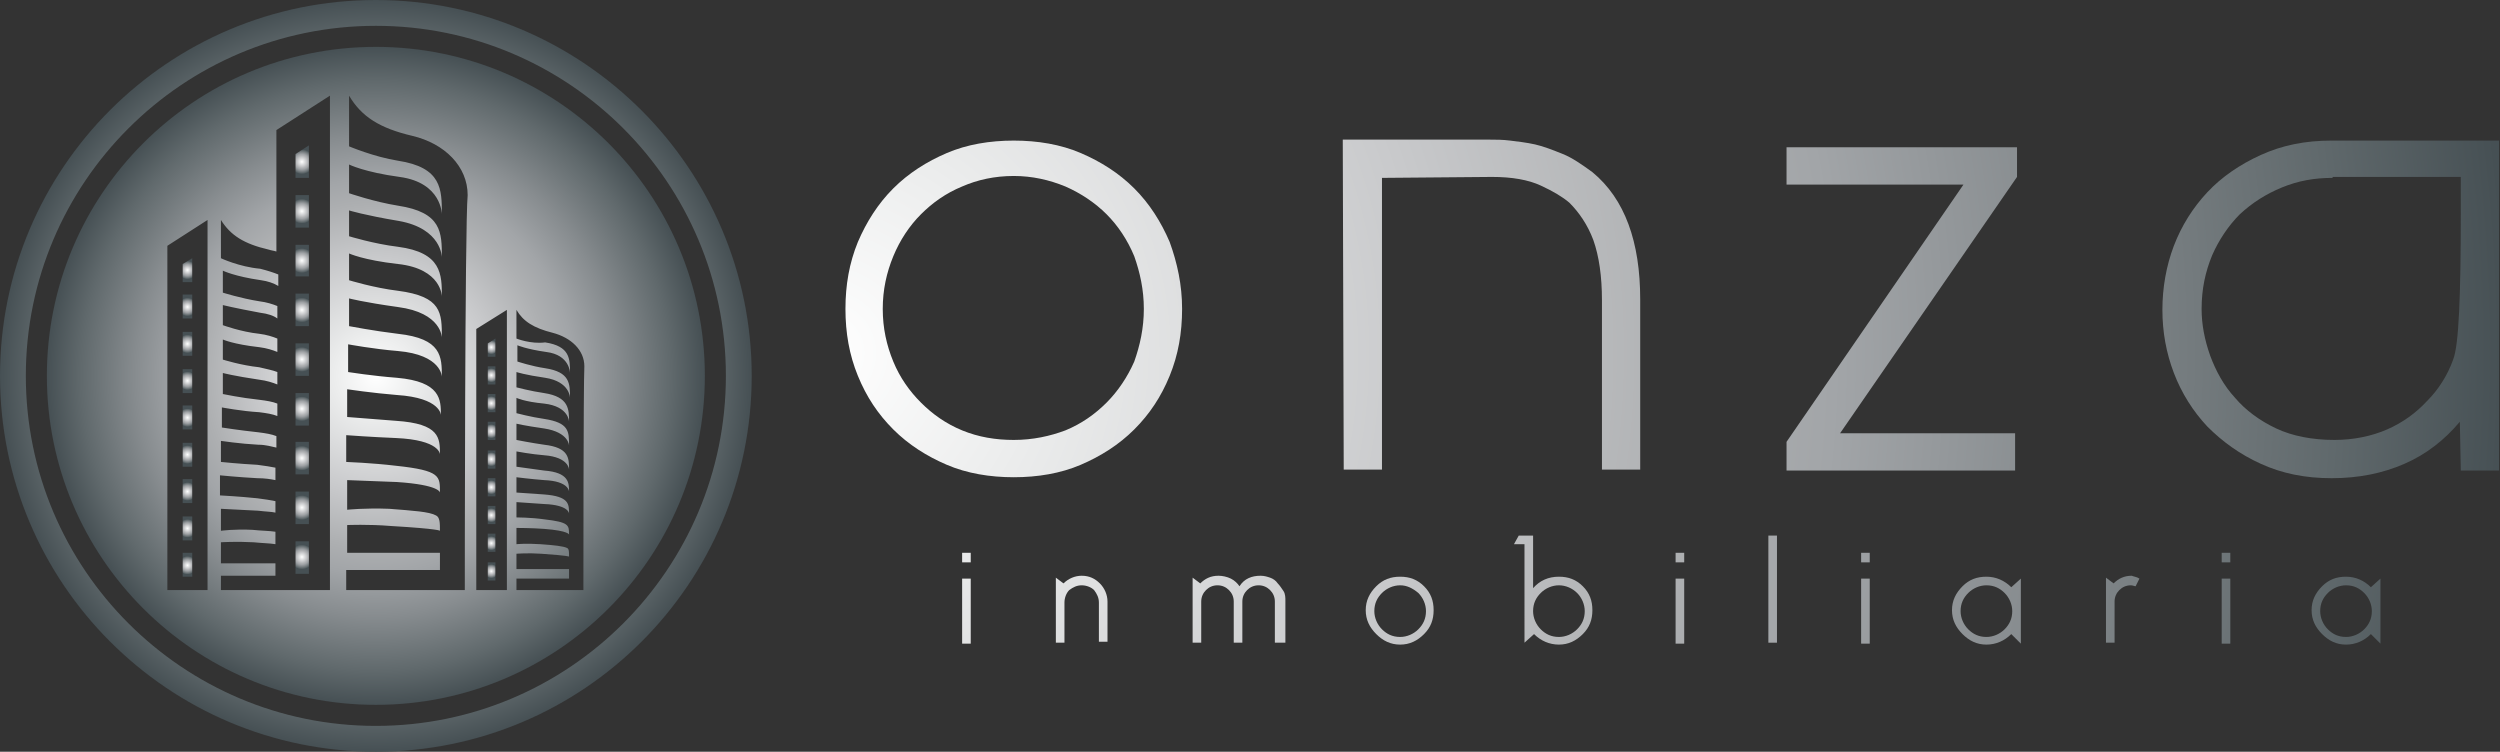 <?xml version="1.0" encoding="utf-8"?>
<!-- Generator: Adobe Illustrator 19.0.0, SVG Export Plug-In . SVG Version: 6.00 Build 0)  -->
<svg version="1.1" id="Layer_1" xmlns="http://www.w3.org/2000/svg" xmlns:xlink="http://www.w3.org/1999/xlink" x="0px" y="0px"
	 viewBox="-174 357.4 261.4 78.6" style="enable-background:new -174 357.4 261.4 78.6;" xml:space="preserve">
<rect x="-174" y="357.4" width="261.4" height="78.6" fill="#333333" stroke="none"/>
<style type="text/css">
	.st0{fill:url(#SVGID_1_);}
	.st1{fill:url(#SVGID_2_);}
	.st2{fill:url(#SVGID_3_);}
	.st3{fill:url(#SVGID_4_);}
	.st4{fill:url(#SVGID_5_);}
	.st5{fill:url(#SVGID_6_);}
	.st6{fill:url(#SVGID_7_);}
	.st7{fill:url(#SVGID_8_);}
	.st8{fill:url(#SVGID_9_);}
	.st9{fill:url(#SVGID_10_);}
	.st10{fill:url(#SVGID_11_);}
	.st11{fill:url(#SVGID_12_);}
	.st12{fill:url(#SVGID_13_);}
	.st13{fill:url(#SVGID_14_);}
	.st14{fill:url(#SVGID_15_);}
	.st15{fill:url(#SVGID_16_);}
	.st16{fill:url(#SVGID_17_);}
	.st17{fill:url(#SVGID_18_);}
	.st18{fill:url(#SVGID_19_);}
	.st19{fill:url(#SVGID_20_);}
	.st20{fill:url(#SVGID_21_);}
	.st21{fill:url(#SVGID_22_);}
	.st22{fill:url(#SVGID_23_);}
	.st23{fill:url(#SVGID_24_);}
	.st24{fill:url(#SVGID_25_);}
	.st25{fill:url(#SVGID_26_);}
	.st26{fill:url(#SVGID_27_);}
	.st27{fill:url(#SVGID_28_);}
	.st28{fill:url(#SVGID_29_);}
	.st29{fill:url(#SVGID_30_);}
	.st30{fill:url(#SVGID_31_);}
	.st31{fill:url(#SVGID_32_);}
	.st32{fill:url(#SVGID_33_);}
	.st33{fill:url(#SVGID_34_);}
	.st34{fill:url(#SVGID_35_);}
	.st35{fill:url(#SVGID_36_);}
	.st36{fill:url(#SVGID_37_);}
	.st37{fill:url(#SVGID_38_);}
	.st38{fill:url(#SVGID_39_);}
	.st39{fill:url(#SVGID_40_);}
	.st40{fill:url(#SVGID_41_);}
	.st41{fill:url(#SVGID_42_);}
	.st42{fill:url(#SVGID_43_);}
	.st43{fill:url(#SVGID_44_);}
	.st44{fill:url(#SVGID_45_);}
</style>
<g>
	
		<radialGradient id="SVGID_1_" cx="-87.725" cy="400.363" r="175.991" gradientTransform="matrix(1 0 0 -1 0 794.8)" gradientUnits="userSpaceOnUse">
		<stop  offset="0" style="stop-color:#E6E3E0"/>
		<stop  offset="0" style="stop-color:#F9F8F7"/>
		<stop  offset="0" style="stop-color:#FFFFFF"/>
		<stop  offset="0.124" style="stop-color:#ECEDED"/>
		<stop  offset="0.36" style="stop-color:#C8C9CB"/>
		<stop  offset="0.522" style="stop-color:#ADAFB1"/>
		<stop  offset="0.6" style="stop-color:#A2A5A8"/>
		<stop  offset="0.731" style="stop-color:#878C8F"/>
		<stop  offset="0.898" style="stop-color:#60696C"/>
		<stop  offset="1" style="stop-color:#465054"/>
	</radialGradient>
	<path class="st0" d="M-73.4,415.2h0.9v1h-0.9V415.2z M-73.4,417.9h0.9v6.8h-0.9V417.9z"/>
	
		<radialGradient id="SVGID_2_" cx="-87.724" cy="400.364" r="175.991" gradientTransform="matrix(1 0 0 -1 0 794.8)" gradientUnits="userSpaceOnUse">
		<stop  offset="0" style="stop-color:#E6E3E0"/>
		<stop  offset="0" style="stop-color:#F9F8F7"/>
		<stop  offset="0" style="stop-color:#FFFFFF"/>
		<stop  offset="0.124" style="stop-color:#ECEDED"/>
		<stop  offset="0.36" style="stop-color:#C8C9CB"/>
		<stop  offset="0.522" style="stop-color:#ADAFB1"/>
		<stop  offset="0.6" style="stop-color:#A2A5A8"/>
		<stop  offset="0.731" style="stop-color:#878C8F"/>
		<stop  offset="0.898" style="stop-color:#60696C"/>
		<stop  offset="1" style="stop-color:#465054"/>
	</radialGradient>
	<path class="st1" d="M-63.6,424.6v-6.8l0.8,0.6c0.5-0.5,1.2-0.8,1.9-0.8c0.8,0,1.4,0.3,1.9,0.8s0.8,1.2,0.8,1.9v4.2h-0.9v-4.1
		c0-0.5-0.2-0.9-0.5-1.3c-0.3-0.3-0.8-0.5-1.3-0.5s-0.9,0.2-1.3,0.5c-0.3,0.3-0.5,0.8-0.5,1.3v4.2H-63.6z"/>
	
		<radialGradient id="SVGID_3_" cx="-87.724" cy="400.364" r="175.99" gradientTransform="matrix(1 0 0 -1 0 794.8)" gradientUnits="userSpaceOnUse">
		<stop  offset="0" style="stop-color:#E6E3E0"/>
		<stop  offset="0" style="stop-color:#F9F8F7"/>
		<stop  offset="0" style="stop-color:#FFFFFF"/>
		<stop  offset="0.124" style="stop-color:#ECEDED"/>
		<stop  offset="0.36" style="stop-color:#C8C9CB"/>
		<stop  offset="0.522" style="stop-color:#ADAFB1"/>
		<stop  offset="0.6" style="stop-color:#A2A5A8"/>
		<stop  offset="0.731" style="stop-color:#878C8F"/>
		<stop  offset="0.898" style="stop-color:#60696C"/>
		<stop  offset="1" style="stop-color:#465054"/>
	</radialGradient>
	<path class="st2" d="M-39.8,424.6h-0.9v-4.3c0-0.5-0.2-0.9-0.5-1.2c-0.3-0.3-0.7-0.5-1.2-0.5s-0.9,0.2-1.2,0.5
		c-0.3,0.3-0.5,0.7-0.5,1.2v4.3H-45v-4.3c0-0.5-0.2-0.9-0.5-1.2c-0.3-0.3-0.7-0.5-1.2-0.5s-0.9,0.2-1.2,0.5
		c-0.3,0.3-0.5,0.7-0.5,1.2v4.3h-0.9v-6.8l0.8,0.6c0.5-0.5,1.1-0.8,1.9-0.8c0.4,0,0.9,0.1,1.3,0.3c0.4,0.2,0.7,0.5,0.9,0.8
		c0.5-0.8,1.3-1.1,2.2-1.1c0.4,0,0.7,0.1,1,0.2s0.6,0.3,0.8,0.6c0.2,0.2,0.4,0.5,0.6,0.8c0.2,0.3,0.2,0.7,0.2,1v4.4H-39.8z"/>
	
		<radialGradient id="SVGID_4_" cx="-87.725" cy="400.364" r="175.992" gradientTransform="matrix(1 0 0 -1 0 794.8)" gradientUnits="userSpaceOnUse">
		<stop  offset="0" style="stop-color:#E6E3E0"/>
		<stop  offset="0" style="stop-color:#F9F8F7"/>
		<stop  offset="0" style="stop-color:#FFFFFF"/>
		<stop  offset="0.124" style="stop-color:#ECEDED"/>
		<stop  offset="0.36" style="stop-color:#C8C9CB"/>
		<stop  offset="0.522" style="stop-color:#ADAFB1"/>
		<stop  offset="0.6" style="stop-color:#A2A5A8"/>
		<stop  offset="0.731" style="stop-color:#878C8F"/>
		<stop  offset="0.898" style="stop-color:#60696C"/>
		<stop  offset="1" style="stop-color:#465054"/>
	</radialGradient>
	<path class="st3" d="M-27.6,417.7c1,0,1.8,0.3,2.5,1c0.7,0.7,1,1.5,1,2.5c0,1-0.3,1.8-1,2.5c-0.7,0.7-1.5,1.1-2.5,1.1
		s-1.8-0.4-2.5-1.1c-0.7-0.7-1.1-1.5-1.1-2.5s0.4-1.8,1.1-2.5C-29.4,418-28.6,417.7-27.6,417.7z M-27.6,418.6
		c-0.7,0-1.4,0.3-1.9,0.8s-0.8,1.1-0.8,1.9c0,0.7,0.3,1.4,0.8,1.9s1.1,0.8,1.9,0.8c0.7,0,1.4-0.3,1.9-0.8s0.8-1.1,0.8-1.9
		c0-0.7-0.3-1.4-0.8-1.9C-26.3,418.9-26.9,418.6-27.6,418.6z"/>
	
		<radialGradient id="SVGID_5_" cx="-87.724" cy="400.364" r="175.991" gradientTransform="matrix(1 0 0 -1 0 794.8)" gradientUnits="userSpaceOnUse">
		<stop  offset="0" style="stop-color:#E6E3E0"/>
		<stop  offset="0" style="stop-color:#F9F8F7"/>
		<stop  offset="0" style="stop-color:#FFFFFF"/>
		<stop  offset="0.124" style="stop-color:#ECEDED"/>
		<stop  offset="0.36" style="stop-color:#C8C9CB"/>
		<stop  offset="0.522" style="stop-color:#ADAFB1"/>
		<stop  offset="0.6" style="stop-color:#A2A5A8"/>
		<stop  offset="0.731" style="stop-color:#878C8F"/>
		<stop  offset="0.898" style="stop-color:#60696C"/>
		<stop  offset="1" style="stop-color:#465054"/>
	</radialGradient>
	<path class="st4" d="M-14.6,414.3h-1.1l0.5-0.9h1.5v5.5c0.7-0.8,1.6-1.2,2.7-1.2c1,0,1.8,0.3,2.5,1c0.7,0.7,1,1.5,1,2.5
		c0,1-0.3,1.8-1,2.5c-0.7,0.7-1.5,1.1-2.5,1.1s-1.9-0.4-2.6-1.1l-1,0.9L-14.6,414.3L-14.6,414.3z M-11,418.6c-0.7,0-1.4,0.3-1.9,0.8
		s-0.8,1.1-0.8,1.9c0,0.7,0.3,1.4,0.8,1.9s1.1,0.8,1.9,0.8c0.7,0,1.4-0.3,1.9-0.8s0.8-1.1,0.8-1.9c0-0.7-0.3-1.4-0.8-1.9
		S-10.3,418.6-11,418.6z"/>
	
		<radialGradient id="SVGID_6_" cx="-87.727" cy="400.363" r="175.995" gradientTransform="matrix(1 0 0 -1 0 794.8)" gradientUnits="userSpaceOnUse">
		<stop  offset="0" style="stop-color:#E6E3E0"/>
		<stop  offset="0" style="stop-color:#F9F8F7"/>
		<stop  offset="0" style="stop-color:#FFFFFF"/>
		<stop  offset="0.124" style="stop-color:#ECEDED"/>
		<stop  offset="0.36" style="stop-color:#C8C9CB"/>
		<stop  offset="0.522" style="stop-color:#ADAFB1"/>
		<stop  offset="0.6" style="stop-color:#A2A5A8"/>
		<stop  offset="0.731" style="stop-color:#878C8F"/>
		<stop  offset="0.898" style="stop-color:#60696C"/>
		<stop  offset="1" style="stop-color:#465054"/>
	</radialGradient>
	<path class="st5" d="M1.2,415.2h0.9v1H1.2V415.2z M1.2,417.9h0.9v6.8H1.2V417.9z"/>
	
		<radialGradient id="SVGID_7_" cx="-87.716" cy="400.364" r="175.977" gradientTransform="matrix(1 0 0 -1 0 794.8)" gradientUnits="userSpaceOnUse">
		<stop  offset="0" style="stop-color:#E6E3E0"/>
		<stop  offset="0" style="stop-color:#F9F8F7"/>
		<stop  offset="0" style="stop-color:#FFFFFF"/>
		<stop  offset="0.124" style="stop-color:#ECEDED"/>
		<stop  offset="0.36" style="stop-color:#C8C9CB"/>
		<stop  offset="0.522" style="stop-color:#ADAFB1"/>
		<stop  offset="0.6" style="stop-color:#A2A5A8"/>
		<stop  offset="0.731" style="stop-color:#878C8F"/>
		<stop  offset="0.898" style="stop-color:#60696C"/>
		<stop  offset="1" style="stop-color:#465054"/>
	</radialGradient>
	<path class="st6" d="M10.9,424.6v-11.2h0.9v11.2H10.9z"/>
	
		<radialGradient id="SVGID_8_" cx="-87.727" cy="400.363" r="175.995" gradientTransform="matrix(1 0 0 -1 0 794.8)" gradientUnits="userSpaceOnUse">
		<stop  offset="0" style="stop-color:#E6E3E0"/>
		<stop  offset="0" style="stop-color:#F9F8F7"/>
		<stop  offset="0" style="stop-color:#FFFFFF"/>
		<stop  offset="0.124" style="stop-color:#ECEDED"/>
		<stop  offset="0.36" style="stop-color:#C8C9CB"/>
		<stop  offset="0.522" style="stop-color:#ADAFB1"/>
		<stop  offset="0.6" style="stop-color:#A2A5A8"/>
		<stop  offset="0.731" style="stop-color:#878C8F"/>
		<stop  offset="0.898" style="stop-color:#60696C"/>
		<stop  offset="1" style="stop-color:#465054"/>
	</radialGradient>
	<path class="st7" d="M20.6,415.2h0.9v1h-0.9V415.2z M20.6,417.9h0.9v6.8h-0.9V417.9z"/>
	
		<radialGradient id="SVGID_9_" cx="-87.725" cy="400.364" r="175.992" gradientTransform="matrix(1 0 0 -1 0 794.8)" gradientUnits="userSpaceOnUse">
		<stop  offset="0" style="stop-color:#E6E3E0"/>
		<stop  offset="0" style="stop-color:#F9F8F7"/>
		<stop  offset="0" style="stop-color:#FFFFFF"/>
		<stop  offset="0.124" style="stop-color:#ECEDED"/>
		<stop  offset="0.36" style="stop-color:#C8C9CB"/>
		<stop  offset="0.522" style="stop-color:#ADAFB1"/>
		<stop  offset="0.6" style="stop-color:#A2A5A8"/>
		<stop  offset="0.731" style="stop-color:#878C8F"/>
		<stop  offset="0.898" style="stop-color:#60696C"/>
		<stop  offset="1" style="stop-color:#465054"/>
	</radialGradient>
	<path class="st8" d="M36.3,423.7c-0.7,0.7-1.6,1.1-2.6,1.1s-1.8-0.4-2.5-1.1c-0.7-0.7-1.1-1.5-1.1-2.5s0.4-1.8,1.1-2.5
		c0.7-0.7,1.5-1,2.5-1s1.9,0.4,2.6,1.1l1-0.9v6.8L36.3,423.7z M33.7,418.6c-0.7,0-1.4,0.3-1.9,0.8s-0.8,1.1-0.8,1.9
		c0,0.7,0.3,1.4,0.8,1.9s1.1,0.8,1.9,0.8c0.7,0,1.4-0.3,1.9-0.8s0.8-1.1,0.8-1.9c0-0.7-0.3-1.4-0.8-1.9
		C35.1,418.9,34.5,418.6,33.7,418.6z"/>
	
		<radialGradient id="SVGID_10_" cx="-87.724" cy="400.364" r="175.991" gradientTransform="matrix(1 0 0 -1 0 794.8)" gradientUnits="userSpaceOnUse">
		<stop  offset="0" style="stop-color:#E6E3E0"/>
		<stop  offset="0" style="stop-color:#F9F8F7"/>
		<stop  offset="0" style="stop-color:#FFFFFF"/>
		<stop  offset="0.124" style="stop-color:#ECEDED"/>
		<stop  offset="0.36" style="stop-color:#C8C9CB"/>
		<stop  offset="0.522" style="stop-color:#ADAFB1"/>
		<stop  offset="0.6" style="stop-color:#A2A5A8"/>
		<stop  offset="0.731" style="stop-color:#878C8F"/>
		<stop  offset="0.898" style="stop-color:#60696C"/>
		<stop  offset="1" style="stop-color:#465054"/>
	</radialGradient>
	<path class="st9" d="M49.7,417.9l-0.4,0.8c-0.1,0-0.3-0.1-0.5-0.1c-0.5,0-0.9,0.2-1.2,0.5c-0.3,0.3-0.5,0.7-0.5,1.2v4.3h-0.9v-6.8
		l0.8,0.6c0.5-0.5,1.1-0.8,1.9-0.8C49.1,417.7,49.4,417.7,49.7,417.9z"/>
	
		<radialGradient id="SVGID_11_" cx="-87.728" cy="400.363" r="175.996" gradientTransform="matrix(1 0 0 -1 0 794.8)" gradientUnits="userSpaceOnUse">
		<stop  offset="0" style="stop-color:#E6E3E0"/>
		<stop  offset="0" style="stop-color:#F9F8F7"/>
		<stop  offset="0" style="stop-color:#FFFFFF"/>
		<stop  offset="0.124" style="stop-color:#ECEDED"/>
		<stop  offset="0.36" style="stop-color:#C8C9CB"/>
		<stop  offset="0.522" style="stop-color:#ADAFB1"/>
		<stop  offset="0.6" style="stop-color:#A2A5A8"/>
		<stop  offset="0.731" style="stop-color:#878C8F"/>
		<stop  offset="0.898" style="stop-color:#60696C"/>
		<stop  offset="1" style="stop-color:#465054"/>
	</radialGradient>
	<path class="st10" d="M58.3,415.2h0.9v1h-0.9V415.2z M58.3,417.9h0.9v6.8h-0.9V417.9z"/>
	
		<radialGradient id="SVGID_12_" cx="-87.723" cy="400.364" r="175.99" gradientTransform="matrix(1 0 0 -1 0 794.8)" gradientUnits="userSpaceOnUse">
		<stop  offset="0" style="stop-color:#E6E3E0"/>
		<stop  offset="0" style="stop-color:#F9F8F7"/>
		<stop  offset="0" style="stop-color:#FFFFFF"/>
		<stop  offset="0.124" style="stop-color:#ECEDED"/>
		<stop  offset="0.36" style="stop-color:#C8C9CB"/>
		<stop  offset="0.522" style="stop-color:#ADAFB1"/>
		<stop  offset="0.6" style="stop-color:#A2A5A8"/>
		<stop  offset="0.731" style="stop-color:#878C8F"/>
		<stop  offset="0.898" style="stop-color:#60696C"/>
		<stop  offset="1" style="stop-color:#465054"/>
	</radialGradient>
	<path class="st11" d="M73.9,423.7c-0.7,0.7-1.6,1.1-2.6,1.1s-1.8-0.4-2.5-1.1c-0.7-0.7-1.1-1.5-1.1-2.5s0.4-1.8,1.1-2.5
		c0.7-0.7,1.5-1,2.5-1s1.9,0.4,2.6,1.1l1-0.9v6.8L73.9,423.7z M71.3,418.6c-0.7,0-1.4,0.3-1.9,0.8s-0.8,1.1-0.8,1.9
		c0,0.7,0.3,1.4,0.8,1.9s1.1,0.8,1.9,0.8c0.7,0,1.4-0.3,1.9-0.8s0.8-1.1,0.8-1.9c0-0.7-0.3-1.4-0.8-1.9S72.1,418.6,71.3,418.6z"/>
</g>
<g>
	
		<radialGradient id="SVGID_13_" cx="-142.431" cy="415.317" r="1.289" gradientTransform="matrix(1 0 0 -1 0 794.8)" gradientUnits="userSpaceOnUse">
		<stop  offset="0" style="stop-color:#E6E3E0"/>
		<stop  offset="0" style="stop-color:#F9F8F7"/>
		<stop  offset="0" style="stop-color:#FFFFFF"/>
		<stop  offset="0.124" style="stop-color:#ECEDED"/>
		<stop  offset="0.36" style="stop-color:#C8C9CB"/>
		<stop  offset="0.522" style="stop-color:#ADAFB1"/>
		<stop  offset="0.6" style="stop-color:#A2A5A8"/>
		<stop  offset="0.731" style="stop-color:#878C8F"/>
		<stop  offset="0.898" style="stop-color:#60696C"/>
		<stop  offset="1" style="stop-color:#465054"/>
	</radialGradient>
	<rect x="-143.1" y="377.8" class="st12" width="1.4" height="3.4"/>
	
		<radialGradient id="SVGID_14_" cx="-142.431" cy="410.15" r="1.291" gradientTransform="matrix(1 0 0 -1 0 794.8)" gradientUnits="userSpaceOnUse">
		<stop  offset="0" style="stop-color:#E6E3E0"/>
		<stop  offset="0" style="stop-color:#F9F8F7"/>
		<stop  offset="0" style="stop-color:#FFFFFF"/>
		<stop  offset="0.124" style="stop-color:#ECEDED"/>
		<stop  offset="0.36" style="stop-color:#C8C9CB"/>
		<stop  offset="0.522" style="stop-color:#ADAFB1"/>
		<stop  offset="0.6" style="stop-color:#A2A5A8"/>
		<stop  offset="0.731" style="stop-color:#878C8F"/>
		<stop  offset="0.898" style="stop-color:#60696C"/>
		<stop  offset="1" style="stop-color:#465054"/>
	</radialGradient>
	<polygon class="st13" points="-141.7,386.3 -141.7,383 -143.1,383 -143.1,385.1 -143.1,386.3 -142.1,386.3 	"/>
	
		<radialGradient id="SVGID_15_" cx="-142.431" cy="420.483" r="1.288" gradientTransform="matrix(1 0 0 -1 0 794.8)" gradientUnits="userSpaceOnUse">
		<stop  offset="0" style="stop-color:#E6E3E0"/>
		<stop  offset="0" style="stop-color:#F9F8F7"/>
		<stop  offset="0" style="stop-color:#FFFFFF"/>
		<stop  offset="0.124" style="stop-color:#ECEDED"/>
		<stop  offset="0.36" style="stop-color:#C8C9CB"/>
		<stop  offset="0.522" style="stop-color:#ADAFB1"/>
		<stop  offset="0.6" style="stop-color:#A2A5A8"/>
		<stop  offset="0.731" style="stop-color:#878C8F"/>
		<stop  offset="0.898" style="stop-color:#60696C"/>
		<stop  offset="1" style="stop-color:#465054"/>
	</radialGradient>
	<polygon class="st14" points="-141.7,372.6 -143.1,373.5 -143.1,376 -141.7,376 	"/>
	
		<radialGradient id="SVGID_16_" cx="-142.431" cy="399.82" r="1.288" gradientTransform="matrix(1 0 0 -1 0 794.8)" gradientUnits="userSpaceOnUse">
		<stop  offset="0" style="stop-color:#E6E3E0"/>
		<stop  offset="0" style="stop-color:#F9F8F7"/>
		<stop  offset="0" style="stop-color:#FFFFFF"/>
		<stop  offset="0.124" style="stop-color:#ECEDED"/>
		<stop  offset="0.36" style="stop-color:#C8C9CB"/>
		<stop  offset="0.522" style="stop-color:#ADAFB1"/>
		<stop  offset="0.6" style="stop-color:#A2A5A8"/>
		<stop  offset="0.731" style="stop-color:#878C8F"/>
		<stop  offset="0.898" style="stop-color:#60696C"/>
		<stop  offset="1" style="stop-color:#465054"/>
	</radialGradient>
	<rect x="-143.1" y="393.3" class="st15" width="1.4" height="3.4"/>
	
		<radialGradient id="SVGID_17_" cx="-142.431" cy="404.987" r="1.289" gradientTransform="matrix(1 0 0 -1 0 794.8)" gradientUnits="userSpaceOnUse">
		<stop  offset="0" style="stop-color:#E6E3E0"/>
		<stop  offset="0" style="stop-color:#F9F8F7"/>
		<stop  offset="0" style="stop-color:#FFFFFF"/>
		<stop  offset="0.124" style="stop-color:#ECEDED"/>
		<stop  offset="0.36" style="stop-color:#C8C9CB"/>
		<stop  offset="0.522" style="stop-color:#ADAFB1"/>
		<stop  offset="0.6" style="stop-color:#A2A5A8"/>
		<stop  offset="0.731" style="stop-color:#878C8F"/>
		<stop  offset="0.898" style="stop-color:#60696C"/>
		<stop  offset="1" style="stop-color:#465054"/>
	</radialGradient>
	<rect x="-143.1" y="388.1" class="st16" width="1.4" height="3.4"/>
	
		<radialGradient id="SVGID_18_" cx="-142.431" cy="394.655" r="1.289" gradientTransform="matrix(1 0 0 -1 0 794.8)" gradientUnits="userSpaceOnUse">
		<stop  offset="0" style="stop-color:#E6E3E0"/>
		<stop  offset="0" style="stop-color:#F9F8F7"/>
		<stop  offset="0" style="stop-color:#FFFFFF"/>
		<stop  offset="0.124" style="stop-color:#ECEDED"/>
		<stop  offset="0.36" style="stop-color:#C8C9CB"/>
		<stop  offset="0.522" style="stop-color:#ADAFB1"/>
		<stop  offset="0.6" style="stop-color:#A2A5A8"/>
		<stop  offset="0.731" style="stop-color:#878C8F"/>
		<stop  offset="0.898" style="stop-color:#60696C"/>
		<stop  offset="1" style="stop-color:#465054"/>
	</radialGradient>
	<rect x="-143.1" y="398.5" class="st17" width="1.4" height="3.4"/>
	
		<radialGradient id="SVGID_19_" cx="-154.397" cy="378.291" r="0.963" gradientTransform="matrix(1 0 0 -1 0 794.8)" gradientUnits="userSpaceOnUse">
		<stop  offset="0" style="stop-color:#E6E3E0"/>
		<stop  offset="0" style="stop-color:#F9F8F7"/>
		<stop  offset="0" style="stop-color:#FFFFFF"/>
		<stop  offset="0.124" style="stop-color:#ECEDED"/>
		<stop  offset="0.36" style="stop-color:#C8C9CB"/>
		<stop  offset="0.522" style="stop-color:#ADAFB1"/>
		<stop  offset="0.6" style="stop-color:#A2A5A8"/>
		<stop  offset="0.731" style="stop-color:#878C8F"/>
		<stop  offset="0.898" style="stop-color:#60696C"/>
		<stop  offset="1" style="stop-color:#465054"/>
	</radialGradient>
	<rect x="-154.9" y="415.2" class="st18" width="1" height="2.5"/>
	
		<radialGradient id="SVGID_20_" cx="-154.397" cy="382.15" r="0.963" gradientTransform="matrix(1 0 0 -1 0 794.8)" gradientUnits="userSpaceOnUse">
		<stop  offset="0" style="stop-color:#E6E3E0"/>
		<stop  offset="0" style="stop-color:#F9F8F7"/>
		<stop  offset="0" style="stop-color:#FFFFFF"/>
		<stop  offset="0.124" style="stop-color:#ECEDED"/>
		<stop  offset="0.36" style="stop-color:#C8C9CB"/>
		<stop  offset="0.522" style="stop-color:#ADAFB1"/>
		<stop  offset="0.6" style="stop-color:#A2A5A8"/>
		<stop  offset="0.731" style="stop-color:#878C8F"/>
		<stop  offset="0.898" style="stop-color:#60696C"/>
		<stop  offset="1" style="stop-color:#465054"/>
	</radialGradient>
	<rect x="-154.9" y="411.4" class="st19" width="1" height="2.5"/>
	
		<radialGradient id="SVGID_21_" cx="-154.397" cy="405.303" r="0.963" gradientTransform="matrix(1 0 0 -1 0 794.8)" gradientUnits="userSpaceOnUse">
		<stop  offset="0" style="stop-color:#E6E3E0"/>
		<stop  offset="0" style="stop-color:#F9F8F7"/>
		<stop  offset="0" style="stop-color:#FFFFFF"/>
		<stop  offset="0.124" style="stop-color:#ECEDED"/>
		<stop  offset="0.36" style="stop-color:#C8C9CB"/>
		<stop  offset="0.522" style="stop-color:#ADAFB1"/>
		<stop  offset="0.6" style="stop-color:#A2A5A8"/>
		<stop  offset="0.731" style="stop-color:#878C8F"/>
		<stop  offset="0.898" style="stop-color:#60696C"/>
		<stop  offset="1" style="stop-color:#465054"/>
	</radialGradient>
	<rect x="-154.9" y="388.2" class="st20" width="1" height="2.5"/>
	
		<radialGradient id="SVGID_22_" cx="-154.397" cy="401.443" r="0.962" gradientTransform="matrix(1 0 0 -1 0 794.8)" gradientUnits="userSpaceOnUse">
		<stop  offset="0" style="stop-color:#E6E3E0"/>
		<stop  offset="0" style="stop-color:#F9F8F7"/>
		<stop  offset="0" style="stop-color:#FFFFFF"/>
		<stop  offset="0.124" style="stop-color:#ECEDED"/>
		<stop  offset="0.36" style="stop-color:#C8C9CB"/>
		<stop  offset="0.522" style="stop-color:#ADAFB1"/>
		<stop  offset="0.6" style="stop-color:#A2A5A8"/>
		<stop  offset="0.731" style="stop-color:#878C8F"/>
		<stop  offset="0.898" style="stop-color:#60696C"/>
		<stop  offset="1" style="stop-color:#465054"/>
	</radialGradient>
	<rect x="-154.9" y="392.1" class="st21" width="1" height="2.5"/>
	
		<radialGradient id="SVGID_23_" cx="-154.397" cy="409.162" r="0.962" gradientTransform="matrix(1 0 0 -1 0 794.8)" gradientUnits="userSpaceOnUse">
		<stop  offset="0" style="stop-color:#E6E3E0"/>
		<stop  offset="0" style="stop-color:#F9F8F7"/>
		<stop  offset="0" style="stop-color:#FFFFFF"/>
		<stop  offset="0.124" style="stop-color:#ECEDED"/>
		<stop  offset="0.36" style="stop-color:#C8C9CB"/>
		<stop  offset="0.522" style="stop-color:#ADAFB1"/>
		<stop  offset="0.6" style="stop-color:#A2A5A8"/>
		<stop  offset="0.731" style="stop-color:#878C8F"/>
		<stop  offset="0.898" style="stop-color:#60696C"/>
		<stop  offset="1" style="stop-color:#465054"/>
	</radialGradient>
	<polygon class="st22" points="-153.9,384.4 -154.9,385 -154.9,386.9 -153.9,386.9 	"/>
	
		<radialGradient id="SVGID_24_" cx="-154.397" cy="397.585" r="0.962" gradientTransform="matrix(1 0 0 -1 0 794.8)" gradientUnits="userSpaceOnUse">
		<stop  offset="0" style="stop-color:#E6E3E0"/>
		<stop  offset="0" style="stop-color:#F9F8F7"/>
		<stop  offset="0" style="stop-color:#FFFFFF"/>
		<stop  offset="0.124" style="stop-color:#ECEDED"/>
		<stop  offset="0.36" style="stop-color:#C8C9CB"/>
		<stop  offset="0.522" style="stop-color:#ADAFB1"/>
		<stop  offset="0.6" style="stop-color:#A2A5A8"/>
		<stop  offset="0.731" style="stop-color:#878C8F"/>
		<stop  offset="0.898" style="stop-color:#60696C"/>
		<stop  offset="1" style="stop-color:#465054"/>
	</radialGradient>
	<rect x="-154.9" y="396" class="st23" width="1" height="2.5"/>
	
		<radialGradient id="SVGID_25_" cx="-154.397" cy="386.008" r="0.963" gradientTransform="matrix(1 0 0 -1 0 794.8)" gradientUnits="userSpaceOnUse">
		<stop  offset="0" style="stop-color:#E6E3E0"/>
		<stop  offset="0" style="stop-color:#F9F8F7"/>
		<stop  offset="0" style="stop-color:#FFFFFF"/>
		<stop  offset="0.124" style="stop-color:#ECEDED"/>
		<stop  offset="0.36" style="stop-color:#C8C9CB"/>
		<stop  offset="0.522" style="stop-color:#ADAFB1"/>
		<stop  offset="0.6" style="stop-color:#A2A5A8"/>
		<stop  offset="0.731" style="stop-color:#878C8F"/>
		<stop  offset="0.898" style="stop-color:#60696C"/>
		<stop  offset="1" style="stop-color:#465054"/>
	</radialGradient>
	<rect x="-154.9" y="407.5" class="st24" width="1" height="2.5"/>
	
		<radialGradient id="SVGID_26_" cx="-154.397" cy="393.726" r="0.962" gradientTransform="matrix(1 0 0 -1 0 794.8)" gradientUnits="userSpaceOnUse">
		<stop  offset="0" style="stop-color:#E6E3E0"/>
		<stop  offset="0" style="stop-color:#F9F8F7"/>
		<stop  offset="0" style="stop-color:#FFFFFF"/>
		<stop  offset="0.124" style="stop-color:#ECEDED"/>
		<stop  offset="0.36" style="stop-color:#C8C9CB"/>
		<stop  offset="0.522" style="stop-color:#ADAFB1"/>
		<stop  offset="0.6" style="stop-color:#A2A5A8"/>
		<stop  offset="0.731" style="stop-color:#878C8F"/>
		<stop  offset="0.898" style="stop-color:#60696C"/>
		<stop  offset="1" style="stop-color:#465054"/>
	</radialGradient>
	<rect x="-154.9" y="399.8" class="st25" width="1" height="2.5"/>
	
		<radialGradient id="SVGID_27_" cx="-142.431" cy="389.491" r="1.289" gradientTransform="matrix(1 0 0 -1 0 794.8)" gradientUnits="userSpaceOnUse">
		<stop  offset="0" style="stop-color:#E6E3E0"/>
		<stop  offset="0" style="stop-color:#F9F8F7"/>
		<stop  offset="0" style="stop-color:#FFFFFF"/>
		<stop  offset="0.124" style="stop-color:#ECEDED"/>
		<stop  offset="0.36" style="stop-color:#C8C9CB"/>
		<stop  offset="0.522" style="stop-color:#ADAFB1"/>
		<stop  offset="0.6" style="stop-color:#A2A5A8"/>
		<stop  offset="0.731" style="stop-color:#878C8F"/>
		<stop  offset="0.898" style="stop-color:#60696C"/>
		<stop  offset="1" style="stop-color:#465054"/>
	</radialGradient>
	<rect x="-143.1" y="403.6" class="st26" width="1.4" height="3.4"/>
	
		<radialGradient id="SVGID_28_" cx="-154.397" cy="389.868" r="0.963" gradientTransform="matrix(1 0 0 -1 0 794.8)" gradientUnits="userSpaceOnUse">
		<stop  offset="0" style="stop-color:#E6E3E0"/>
		<stop  offset="0" style="stop-color:#F9F8F7"/>
		<stop  offset="0" style="stop-color:#FFFFFF"/>
		<stop  offset="0.124" style="stop-color:#ECEDED"/>
		<stop  offset="0.36" style="stop-color:#C8C9CB"/>
		<stop  offset="0.522" style="stop-color:#ADAFB1"/>
		<stop  offset="0.6" style="stop-color:#A2A5A8"/>
		<stop  offset="0.731" style="stop-color:#878C8F"/>
		<stop  offset="0.898" style="stop-color:#60696C"/>
		<stop  offset="1" style="stop-color:#465054"/>
	</radialGradient>
	<rect x="-154.9" y="403.7" class="st27" width="1" height="2.5"/>
	
		<radialGradient id="SVGID_29_" cx="-122.628" cy="392.309" r="0.73" gradientTransform="matrix(1 0 0 -1 0 794.8)" gradientUnits="userSpaceOnUse">
		<stop  offset="0" style="stop-color:#E6E3E0"/>
		<stop  offset="0" style="stop-color:#F9F8F7"/>
		<stop  offset="0" style="stop-color:#FFFFFF"/>
		<stop  offset="0.124" style="stop-color:#ECEDED"/>
		<stop  offset="0.36" style="stop-color:#C8C9CB"/>
		<stop  offset="0.522" style="stop-color:#ADAFB1"/>
		<stop  offset="0.6" style="stop-color:#A2A5A8"/>
		<stop  offset="0.731" style="stop-color:#878C8F"/>
		<stop  offset="0.898" style="stop-color:#60696C"/>
		<stop  offset="1" style="stop-color:#465054"/>
	</radialGradient>
	<rect x="-123" y="401.5" class="st28" width="0.8" height="1.9"/>
	
		<radialGradient id="SVGID_30_" cx="-142.431" cy="384.324" r="1.288" gradientTransform="matrix(1 0 0 -1 0 794.8)" gradientUnits="userSpaceOnUse">
		<stop  offset="0" style="stop-color:#E6E3E0"/>
		<stop  offset="0" style="stop-color:#F9F8F7"/>
		<stop  offset="0" style="stop-color:#FFFFFF"/>
		<stop  offset="0.124" style="stop-color:#ECEDED"/>
		<stop  offset="0.36" style="stop-color:#C8C9CB"/>
		<stop  offset="0.522" style="stop-color:#ADAFB1"/>
		<stop  offset="0.6" style="stop-color:#A2A5A8"/>
		<stop  offset="0.731" style="stop-color:#878C8F"/>
		<stop  offset="0.898" style="stop-color:#60696C"/>
		<stop  offset="1" style="stop-color:#465054"/>
	</radialGradient>
	<rect x="-143.1" y="408.8" class="st29" width="1.4" height="3.4"/>
	
		<radialGradient id="SVGID_31_" cx="-122.628" cy="383.527" r="0.731" gradientTransform="matrix(1 0 0 -1 0 794.8)" gradientUnits="userSpaceOnUse">
		<stop  offset="0" style="stop-color:#E6E3E0"/>
		<stop  offset="0" style="stop-color:#F9F8F7"/>
		<stop  offset="0" style="stop-color:#FFFFFF"/>
		<stop  offset="0.124" style="stop-color:#ECEDED"/>
		<stop  offset="0.36" style="stop-color:#C8C9CB"/>
		<stop  offset="0.522" style="stop-color:#ADAFB1"/>
		<stop  offset="0.6" style="stop-color:#A2A5A8"/>
		<stop  offset="0.731" style="stop-color:#878C8F"/>
		<stop  offset="0.898" style="stop-color:#60696C"/>
		<stop  offset="1" style="stop-color:#465054"/>
	</radialGradient>
	<rect x="-123" y="410.3" class="st30" width="0.8" height="1.9"/>
	
		<radialGradient id="SVGID_32_" cx="-122.628" cy="386.453" r="0.731" gradientTransform="matrix(1 0 0 -1 0 794.8)" gradientUnits="userSpaceOnUse">
		<stop  offset="0" style="stop-color:#E6E3E0"/>
		<stop  offset="0" style="stop-color:#F9F8F7"/>
		<stop  offset="0" style="stop-color:#FFFFFF"/>
		<stop  offset="0.124" style="stop-color:#ECEDED"/>
		<stop  offset="0.36" style="stop-color:#C8C9CB"/>
		<stop  offset="0.522" style="stop-color:#ADAFB1"/>
		<stop  offset="0.6" style="stop-color:#A2A5A8"/>
		<stop  offset="0.731" style="stop-color:#878C8F"/>
		<stop  offset="0.898" style="stop-color:#60696C"/>
		<stop  offset="1" style="stop-color:#465054"/>
	</radialGradient>
	<rect x="-123" y="407.4" class="st31" width="0.8" height="1.9"/>
	
		<radialGradient id="SVGID_33_" cx="-122.628" cy="389.382" r="0.73" gradientTransform="matrix(1 0 0 -1 0 794.8)" gradientUnits="userSpaceOnUse">
		<stop  offset="0" style="stop-color:#E6E3E0"/>
		<stop  offset="0" style="stop-color:#F9F8F7"/>
		<stop  offset="0" style="stop-color:#FFFFFF"/>
		<stop  offset="0.124" style="stop-color:#ECEDED"/>
		<stop  offset="0.36" style="stop-color:#C8C9CB"/>
		<stop  offset="0.522" style="stop-color:#ADAFB1"/>
		<stop  offset="0.6" style="stop-color:#A2A5A8"/>
		<stop  offset="0.731" style="stop-color:#878C8F"/>
		<stop  offset="0.898" style="stop-color:#60696C"/>
		<stop  offset="1" style="stop-color:#465054"/>
	</radialGradient>
	<rect x="-123" y="404.5" class="st32" width="0.8" height="1.9"/>
	
		<radialGradient id="SVGID_34_" cx="-134.7" cy="398.1" r="34.4" gradientTransform="matrix(1 0 0 -1 0 794.8)" gradientUnits="userSpaceOnUse">
		<stop  offset="0" style="stop-color:#E6E3E0"/>
		<stop  offset="0" style="stop-color:#F9F8F7"/>
		<stop  offset="0" style="stop-color:#FFFFFF"/>
		<stop  offset="0.124" style="stop-color:#ECEDED"/>
		<stop  offset="0.36" style="stop-color:#C8C9CB"/>
		<stop  offset="0.522" style="stop-color:#ADAFB1"/>
		<stop  offset="0.6" style="stop-color:#A2A5A8"/>
		<stop  offset="0.731" style="stop-color:#878C8F"/>
		<stop  offset="0.898" style="stop-color:#60696C"/>
		<stop  offset="1" style="stop-color:#465054"/>
	</radialGradient>
	<path class="st33" d="M-134.7,362.3c-19,0-34.4,15.4-34.4,34.4c0,19,15.4,34.4,34.4,34.4s34.4-15.4,34.4-34.4
		C-100.3,377.7-115.7,362.3-134.7,362.3z M-152.3,419.1h-4.2v-36l4.2-2.7V419.1z M-139.6,419.1h-2h-3.6h-5.7v-1.5h5.7v-1.3h-5.7
		v-2.2c0,0,1.6-0.1,3.4,0c1,0.1,1.7,0.1,2.3,0.2V413c-0.6-0.1-1.5-0.1-2.4-0.2c-1.9-0.1-3.3,0.1-3.3,0.1v-2.3c0,0,2.1,0.1,3.9,0.2
		c0.8,0.1,1.4,0.1,1.8,0.2v-1.2c-0.5-0.1-1.1-0.2-1.9-0.3c-1.9-0.2-3.9-0.3-3.9-0.3v-2.1c0,0,2,0.2,3.9,0.3c0.8,0,1.4,0.1,1.9,0.2
		v-1.3c-0.5-0.1-1.1-0.2-1.9-0.3c-1.9-0.1-3.8-0.3-3.8-0.3v-2.2c0,0,2,0.3,3.9,0.4c0.8,0,1.4,0.2,1.9,0.3V403
		c-0.5-0.2-1.1-0.3-1.9-0.4c-1.9-0.2-3.8-0.5-3.8-0.5V400c0,0,2.1,0.4,3.9,0.5c0.8,0.1,1.4,0.2,1.9,0.4v-1.3
		c-0.5-0.2-1.1-0.3-1.9-0.4c-1.9-0.2-3.8-0.6-3.8-0.6v-2.2c0,0,1.1,0.3,3.8,0.7c0.8,0.1,1.4,0.3,1.9,0.5v-1.3
		c-0.5-0.2-1.1-0.3-1.9-0.5c-1.9-0.2-3.8-0.8-3.8-0.8v-2.1c0,0,1.1,0.5,3.8,0.8c0.8,0.1,1.4,0.3,1.9,0.5v-1.4
		c-0.5-0.2-1.1-0.4-1.9-0.5c-1.9-0.2-3.8-0.9-3.8-0.9v-2.1c0,0,1.2,0.3,3.9,0.8c0.8,0.1,1.4,0.3,1.8,0.6v-1.3
		c-0.5-0.2-1.1-0.4-1.9-0.5c-1.9-0.3-3.8-0.9-3.8-0.9v-2.3c0,0,1.2,0.6,4,1c0.7,0.1,1.3,0.3,1.8,0.6v-1.2c-0.5-0.2-1.1-0.4-1.9-0.6
		c-2.2-0.2-4.1-1.1-4.1-1.1v-4c1,1.6,2.4,2.5,5,3.1c0.3,0.1,0.5,0.1,0.8,0.2V371l5.6-3.6v51.7H-139.6z M-125.4,419.1h-12.4V417h9.8
		v-1.8h-9.7v-2.9c0,0,2.2-0.1,4.6,0.1c5.1,0.3,5.1,0.5,5.1,0.5c0-0.8,0-1.4-0.4-1.6c-0.7-0.4-2.4-0.5-4.9-0.7
		c-2.6-0.1-4.4,0.1-4.4,0.1v-3.1c0,0,2.8,0.1,5.2,0.2c4.5,0.3,4.5,1.1,4.5,1.1c0-1.7,0.1-2.3-4.6-2.8c-2.5-0.3-5.2-0.4-5.2-0.4v-2.8
		c0,0,2.7,0.2,5.2,0.3c4.6,0.2,4.6,1.7,4.6,1.7c0-1.7,0-3.2-4.6-3.5c-2.6-0.2-5.1-0.4-5.1-0.4v-2.9c0,0,2.7,0.4,5.2,0.6
		c4.6,0.3,4.6,2.1,4.6,2.1c0-1.6,0-3.5-4.6-3.9c-2.6-0.2-5.1-0.6-5.1-0.6v-2.9c0,0,2.7,0.5,5.2,0.7c4.6,0.4,4.6,2.7,4.6,2.7
		c0-2.1,0-4-4.6-4.5c-2.5-0.3-5.1-0.8-5.1-0.8v-2.9c0,0,1.5,0.4,5.1,0.9c4.6,0.6,4.6,3.2,4.6,3.2c0-2.6,0-4.3-4.6-4.9
		c-2.5-0.3-5.1-1.1-5.1-1.1v-2.8c0,0,1.5,0.7,5.1,1.1c4.6,0.5,4.6,3.4,4.6,3.4c0-2.3,0-4.6-4.6-5.2c-2.5-0.3-5.1-1.1-5.1-1.1v-2.7
		c0,0,1.6,0.5,5.2,1.1c4.5,0.8,4.5,3.8,4.5,3.8c0-2.6,0-4.7-4.6-5.4c-2.5-0.4-5.1-1.3-5.1-1.3v-3c0,0,1.6,0.8,5.3,1.3
		c4.4,0.6,4.4,3.9,4.4,3.9c0-2.6,0-4.9-4.6-5.6c-2.5-0.4-5.1-1.5-5.1-1.5v-5.3c1.3,2.2,3.2,3.4,6.6,4.2c3.4,0.8,5.8,3.2,5.8,6.2
		C-125.4,380.8-125.4,419.1-125.4,419.1z M-121,419.1h-3.2v-27.3l3.2-2V419.1z M-113,419.1h-7v-1.2h5.5v-1h-5.5v-1.6
		c0,0,1.2-0.1,2.6,0c2.9,0.2,2.9,0.3,2.9,0.3c0-0.5,0-0.8-0.2-0.9c-0.4-0.2-1.4-0.3-2.8-0.4c-1.5-0.1-2.5,0-2.5,0v-1.7
		c0,0,1.6,0,2.9,0.1c2.6,0.2,2.6,0.6,2.6,0.6c0-1,0-1.3-2.6-1.6c-1.4-0.2-2.9-0.2-2.9-0.2v-1.6c0,0,1.6,0.1,2.9,0.2
		c2.6,0.1,2.6,1,2.6,1c0-1,0-1.8-2.6-2c-1.5-0.1-2.9-0.2-2.9-0.2v-1.6c0,0,1.6,0.2,2.9,0.3c2.6,0.1,2.6,1.2,2.6,1.2
		c0-0.9,0-2-2.6-2.2c-1.4-0.2-2.9-0.4-2.9-0.4v-1.6c0,0,1.6,0.3,2.9,0.4c2.6,0.2,2.6,1.5,2.6,1.5c0-1.2,0-2.3-2.6-2.6
		c-1.4-0.2-2.9-0.5-2.9-0.5v-1.7c0,0,0.8,0.2,2.9,0.5c2.6,0.4,2.6,1.8,2.6,1.8c0-1.5,0-2.4-2.6-2.8c-1.4-0.2-2.9-0.6-2.9-0.6V399
		c0,0,0.8,0.4,2.9,0.6c2.6,0.3,2.6,1.9,2.6,1.9c0-1.3,0-2.6-2.6-3c-1.4-0.2-2.9-0.6-2.9-0.6v-1.6c0,0,0.9,0.3,3,0.6
		c2.6,0.4,2.6,2.1,2.6,2.1c0-1.5,0-2.7-2.6-3.1c-1.4-0.2-2.9-0.7-2.9-0.7v-1.7c0,0,0.9,0.4,3,0.7c2.5,0.3,2.5,2.2,2.5,2.2
		c0-1.5,0-2.8-2.6-3.2c-1.5,0.2-3-0.4-3-0.4v-3c0.7,1.2,1.8,1.9,3.8,2.4c1.9,0.5,3.3,1.8,3.3,3.5C-113,397.4-113,419.1-113,419.1z"
		/>
	
		<radialGradient id="SVGID_35_" cx="-122.628" cy="377.673" r="0.731" gradientTransform="matrix(1 0 0 -1 0 794.8)" gradientUnits="userSpaceOnUse">
		<stop  offset="0" style="stop-color:#E6E3E0"/>
		<stop  offset="0" style="stop-color:#F9F8F7"/>
		<stop  offset="0" style="stop-color:#FFFFFF"/>
		<stop  offset="0.124" style="stop-color:#ECEDED"/>
		<stop  offset="0.36" style="stop-color:#C8C9CB"/>
		<stop  offset="0.522" style="stop-color:#ADAFB1"/>
		<stop  offset="0.6" style="stop-color:#A2A5A8"/>
		<stop  offset="0.731" style="stop-color:#878C8F"/>
		<stop  offset="0.898" style="stop-color:#60696C"/>
		<stop  offset="1" style="stop-color:#465054"/>
	</radialGradient>
	<rect x="-123" y="416.2" class="st34" width="0.8" height="1.9"/>
	
		<radialGradient id="SVGID_36_" cx="-122.628" cy="380.6" r="0.73" gradientTransform="matrix(1 0 0 -1 0 794.8)" gradientUnits="userSpaceOnUse">
		<stop  offset="0" style="stop-color:#E6E3E0"/>
		<stop  offset="0" style="stop-color:#F9F8F7"/>
		<stop  offset="0" style="stop-color:#FFFFFF"/>
		<stop  offset="0.124" style="stop-color:#ECEDED"/>
		<stop  offset="0.36" style="stop-color:#C8C9CB"/>
		<stop  offset="0.522" style="stop-color:#ADAFB1"/>
		<stop  offset="0.6" style="stop-color:#A2A5A8"/>
		<stop  offset="0.731" style="stop-color:#878C8F"/>
		<stop  offset="0.898" style="stop-color:#60696C"/>
		<stop  offset="1" style="stop-color:#465054"/>
	</radialGradient>
	<rect x="-123" y="413.2" class="st35" width="0.8" height="1.9"/>
	
		<radialGradient id="SVGID_37_" cx="-142.431" cy="379.159" r="1.289" gradientTransform="matrix(1 0 0 -1 0 794.8)" gradientUnits="userSpaceOnUse">
		<stop  offset="0" style="stop-color:#E6E3E0"/>
		<stop  offset="0" style="stop-color:#F9F8F7"/>
		<stop  offset="0" style="stop-color:#FFFFFF"/>
		<stop  offset="0.124" style="stop-color:#ECEDED"/>
		<stop  offset="0.36" style="stop-color:#C8C9CB"/>
		<stop  offset="0.522" style="stop-color:#ADAFB1"/>
		<stop  offset="0.6" style="stop-color:#A2A5A8"/>
		<stop  offset="0.731" style="stop-color:#878C8F"/>
		<stop  offset="0.898" style="stop-color:#60696C"/>
		<stop  offset="1" style="stop-color:#465054"/>
	</radialGradient>
	<rect x="-143.1" y="414" class="st36" width="1.4" height="3.4"/>
	
		<radialGradient id="SVGID_38_" cx="-122.628" cy="401.09" r="0.73" gradientTransform="matrix(1 0 0 -1 0 794.8)" gradientUnits="userSpaceOnUse">
		<stop  offset="0" style="stop-color:#E6E3E0"/>
		<stop  offset="0" style="stop-color:#F9F8F7"/>
		<stop  offset="0" style="stop-color:#FFFFFF"/>
		<stop  offset="0.124" style="stop-color:#ECEDED"/>
		<stop  offset="0.36" style="stop-color:#C8C9CB"/>
		<stop  offset="0.522" style="stop-color:#ADAFB1"/>
		<stop  offset="0.6" style="stop-color:#A2A5A8"/>
		<stop  offset="0.731" style="stop-color:#878C8F"/>
		<stop  offset="0.898" style="stop-color:#60696C"/>
		<stop  offset="1" style="stop-color:#465054"/>
	</radialGradient>
	<polygon class="st37" points="-122.2,392.8 -123,393.3 -123,394.7 -122.2,394.7 	"/>
	
		<radialGradient id="SVGID_39_" cx="-122.628" cy="395.235" r="0.731" gradientTransform="matrix(1 0 0 -1 0 794.8)" gradientUnits="userSpaceOnUse">
		<stop  offset="0" style="stop-color:#E6E3E0"/>
		<stop  offset="0" style="stop-color:#F9F8F7"/>
		<stop  offset="0" style="stop-color:#FFFFFF"/>
		<stop  offset="0.124" style="stop-color:#ECEDED"/>
		<stop  offset="0.36" style="stop-color:#C8C9CB"/>
		<stop  offset="0.522" style="stop-color:#ADAFB1"/>
		<stop  offset="0.6" style="stop-color:#A2A5A8"/>
		<stop  offset="0.731" style="stop-color:#878C8F"/>
		<stop  offset="0.898" style="stop-color:#60696C"/>
		<stop  offset="1" style="stop-color:#465054"/>
	</radialGradient>
	<rect x="-123" y="398.6" class="st38" width="0.8" height="1.9"/>
	
		<radialGradient id="SVGID_40_" cx="-122.628" cy="398.162" r="0.731" gradientTransform="matrix(1 0 0 -1 0 794.8)" gradientUnits="userSpaceOnUse">
		<stop  offset="0" style="stop-color:#E6E3E0"/>
		<stop  offset="0" style="stop-color:#F9F8F7"/>
		<stop  offset="0" style="stop-color:#FFFFFF"/>
		<stop  offset="0.124" style="stop-color:#ECEDED"/>
		<stop  offset="0.36" style="stop-color:#C8C9CB"/>
		<stop  offset="0.522" style="stop-color:#ADAFB1"/>
		<stop  offset="0.6" style="stop-color:#A2A5A8"/>
		<stop  offset="0.731" style="stop-color:#878C8F"/>
		<stop  offset="0.898" style="stop-color:#60696C"/>
		<stop  offset="1" style="stop-color:#465054"/>
	</radialGradient>
	<rect x="-123" y="395.7" class="st39" width="0.8" height="1.9"/>
	
		<radialGradient id="SVGID_41_" cx="-134.7" cy="398.1" r="39.3" gradientTransform="matrix(1 0 0 -1 0 794.8)" gradientUnits="userSpaceOnUse">
		<stop  offset="0" style="stop-color:#E6E3E0"/>
		<stop  offset="0" style="stop-color:#F9F8F7"/>
		<stop  offset="0" style="stop-color:#FFFFFF"/>
		<stop  offset="0.124" style="stop-color:#ECEDED"/>
		<stop  offset="0.36" style="stop-color:#C8C9CB"/>
		<stop  offset="0.522" style="stop-color:#ADAFB1"/>
		<stop  offset="0.6" style="stop-color:#A2A5A8"/>
		<stop  offset="0.731" style="stop-color:#878C8F"/>
		<stop  offset="0.898" style="stop-color:#60696C"/>
		<stop  offset="1" style="stop-color:#465054"/>
	</radialGradient>
	<path class="st40" d="M-134.7,357.4c-21.7,0-39.3,17.6-39.3,39.3c0,21.7,17.6,39.3,39.3,39.3s39.3-17.6,39.3-39.3
		C-95.4,375-113.1,357.4-134.7,357.4z M-134.7,433.3c-20.2,0-36.6-16.4-36.6-36.6c0-20.2,16.4-36.6,36.6-36.6s36.6,16.4,36.6,36.6
		C-98.1,416.9-114.5,433.3-134.7,433.3z"/>
</g>
<g>
	
		<radialGradient id="SVGID_42_" cx="-87.847" cy="400.484" r="175.992" gradientTransform="matrix(1 0 0 -1 0 794.8)" gradientUnits="userSpaceOnUse">
		<stop  offset="0" style="stop-color:#E6E3E0"/>
		<stop  offset="0" style="stop-color:#F9F8F7"/>
		<stop  offset="0" style="stop-color:#FFFFFF"/>
		<stop  offset="0.124" style="stop-color:#ECEDED"/>
		<stop  offset="0.36" style="stop-color:#C8C9CB"/>
		<stop  offset="0.522" style="stop-color:#ADAFB1"/>
		<stop  offset="0.6" style="stop-color:#A2A5A8"/>
		<stop  offset="0.731" style="stop-color:#878C8F"/>
		<stop  offset="0.898" style="stop-color:#60696C"/>
		<stop  offset="1" style="stop-color:#465054"/>
	</radialGradient>
	<path class="st41" d="M-50.4,389.7c0,2.5-0.4,4.8-1.3,7c-0.9,2.2-2.1,4-3.7,5.6s-3.5,2.8-5.6,3.7c-2.1,0.9-4.5,1.3-7,1.3
		s-4.9-0.4-7-1.3c-2.1-0.9-4-2.1-5.6-3.7s-2.8-3.4-3.7-5.6c-0.9-2.2-1.3-4.5-1.3-7s0.4-4.8,1.3-7c0.9-2.1,2.1-4,3.7-5.6
		c1.6-1.6,3.5-2.8,5.6-3.7s4.5-1.3,7-1.3s4.9,0.4,7,1.3s4,2.1,5.6,3.7c1.6,1.6,2.8,3.5,3.7,5.6C-50.9,384.9-50.4,387.2-50.4,389.7z
		 M-54.4,389.7c0-2-0.4-3.8-1-5.5c-0.7-1.7-1.7-3.2-2.9-4.4c-1.2-1.2-2.7-2.2-4.3-2.9c-1.7-0.7-3.5-1.1-5.4-1.1
		c-2,0-3.8,0.4-5.4,1.1c-1.7,0.7-3.1,1.7-4.3,2.9c-1.2,1.2-2.2,2.7-2.9,4.4c-0.7,1.7-1.1,3.5-1.1,5.5s0.4,3.8,1.1,5.5
		c0.7,1.7,1.7,3.1,2.9,4.3c1.2,1.2,2.6,2.2,4.3,2.9c1.7,0.7,3.5,1,5.4,1c2,0,3.8-0.4,5.4-1c1.7-0.7,3.1-1.7,4.3-2.9
		c1.2-1.2,2.2-2.7,2.9-4.3C-54.8,393.5-54.4,391.7-54.4,389.7z"/>
	
		<radialGradient id="SVGID_43_" cx="-87.847" cy="400.484" r="175.992" gradientTransform="matrix(1 0 0 -1 0 794.8)" gradientUnits="userSpaceOnUse">
		<stop  offset="0" style="stop-color:#E6E3E0"/>
		<stop  offset="0" style="stop-color:#F9F8F7"/>
		<stop  offset="0" style="stop-color:#FFFFFF"/>
		<stop  offset="0.124" style="stop-color:#ECEDED"/>
		<stop  offset="0.36" style="stop-color:#C8C9CB"/>
		<stop  offset="0.522" style="stop-color:#ADAFB1"/>
		<stop  offset="0.6" style="stop-color:#A2A5A8"/>
		<stop  offset="0.731" style="stop-color:#878C8F"/>
		<stop  offset="0.898" style="stop-color:#60696C"/>
		<stop  offset="1" style="stop-color:#465054"/>
	</radialGradient>
	<path class="st42" d="M-6.5,406.6v-17.8c0-2.5-0.3-4.6-0.9-6.3c-0.6-1.6-1.5-2.9-2.5-3.9c-0.7-0.6-1.7-1.2-3-1.8s-3-0.9-5.1-0.9
		l-11.5,0.1v30.5h-4l-0.1-34.5h15.4c0.6,0,1.3,0,2.1,0.1c0.8,0.1,1.7,0.2,2.6,0.4c0.9,0.2,1.9,0.6,2.9,1s2,1.1,3.1,1.9
		c3.4,2.8,5,7.3,5,13.3v17.8h-4V406.6z"/>
	
		<radialGradient id="SVGID_44_" cx="-87.847" cy="400.484" r="175.992" gradientTransform="matrix(1 0 0 -1 0 794.8)" gradientUnits="userSpaceOnUse">
		<stop  offset="0" style="stop-color:#E6E3E0"/>
		<stop  offset="0" style="stop-color:#F9F8F7"/>
		<stop  offset="0" style="stop-color:#FFFFFF"/>
		<stop  offset="0.124" style="stop-color:#ECEDED"/>
		<stop  offset="0.36" style="stop-color:#C8C9CB"/>
		<stop  offset="0.522" style="stop-color:#ADAFB1"/>
		<stop  offset="0.6" style="stop-color:#A2A5A8"/>
		<stop  offset="0.731" style="stop-color:#878C8F"/>
		<stop  offset="0.898" style="stop-color:#60696C"/>
		<stop  offset="1" style="stop-color:#465054"/>
	</radialGradient>
	<path class="st43" d="M12.8,406.6v-3l18.5-26.9H12.8v-3.9h24.1v3.1l-18.5,26.8h18.3v3.9C36.7,406.6,12.8,406.6,12.8,406.6z"/>
	
		<radialGradient id="SVGID_45_" cx="-87.847" cy="400.484" r="175.991" gradientTransform="matrix(1 0 0 -1 0 794.8)" gradientUnits="userSpaceOnUse">
		<stop  offset="0" style="stop-color:#E6E3E0"/>
		<stop  offset="0" style="stop-color:#F9F8F7"/>
		<stop  offset="0" style="stop-color:#FFFFFF"/>
		<stop  offset="0.124" style="stop-color:#ECEDED"/>
		<stop  offset="0.36" style="stop-color:#C8C9CB"/>
		<stop  offset="0.522" style="stop-color:#ADAFB1"/>
		<stop  offset="0.6" style="stop-color:#A2A5A8"/>
		<stop  offset="0.731" style="stop-color:#878C8F"/>
		<stop  offset="0.898" style="stop-color:#60696C"/>
		<stop  offset="1" style="stop-color:#465054"/>
	</radialGradient>
	<path class="st44" d="M83.3,406.6l-0.1-5.1c-1.6,1.9-3.5,3.4-5.8,4.4s-4.8,1.5-7.6,1.5s-5.2-0.5-7.4-1.5s-4-2.3-5.6-3.9
		c-1.5-1.6-2.7-3.5-3.5-5.6s-1.2-4.3-1.2-6.6c0-2.3,0.4-4.6,1.2-6.7s2-4,3.5-5.6s3.4-2.9,5.6-3.9c2.2-1,4.6-1.5,7.4-1.5h17.5v34.5
		C87.3,406.6,83.3,406.6,83.3,406.6z M69.9,376c-1.9,0-3.6,0.3-5.3,1c-1.7,0.7-3.1,1.6-4.4,2.8c-1.2,1.2-2.2,2.7-2.9,4.3
		c-0.7,1.7-1.1,3.5-1.1,5.6c0,1.6,0.3,3.2,0.9,4.9c0.6,1.6,1.4,3.1,2.6,4.4c1.1,1.3,2.6,2.4,4.3,3.2c1.7,0.8,3.8,1.2,6.1,1.2
		c2,0,3.9-0.4,5.5-1.1c1.6-0.7,3-1.7,4.2-3c1.1-1.1,2.1-2.6,2.7-4.3c0.6-1.5,0.8-6.7,0.8-15.5v-3.6H69.9V376z"/>
</g>
</svg>
